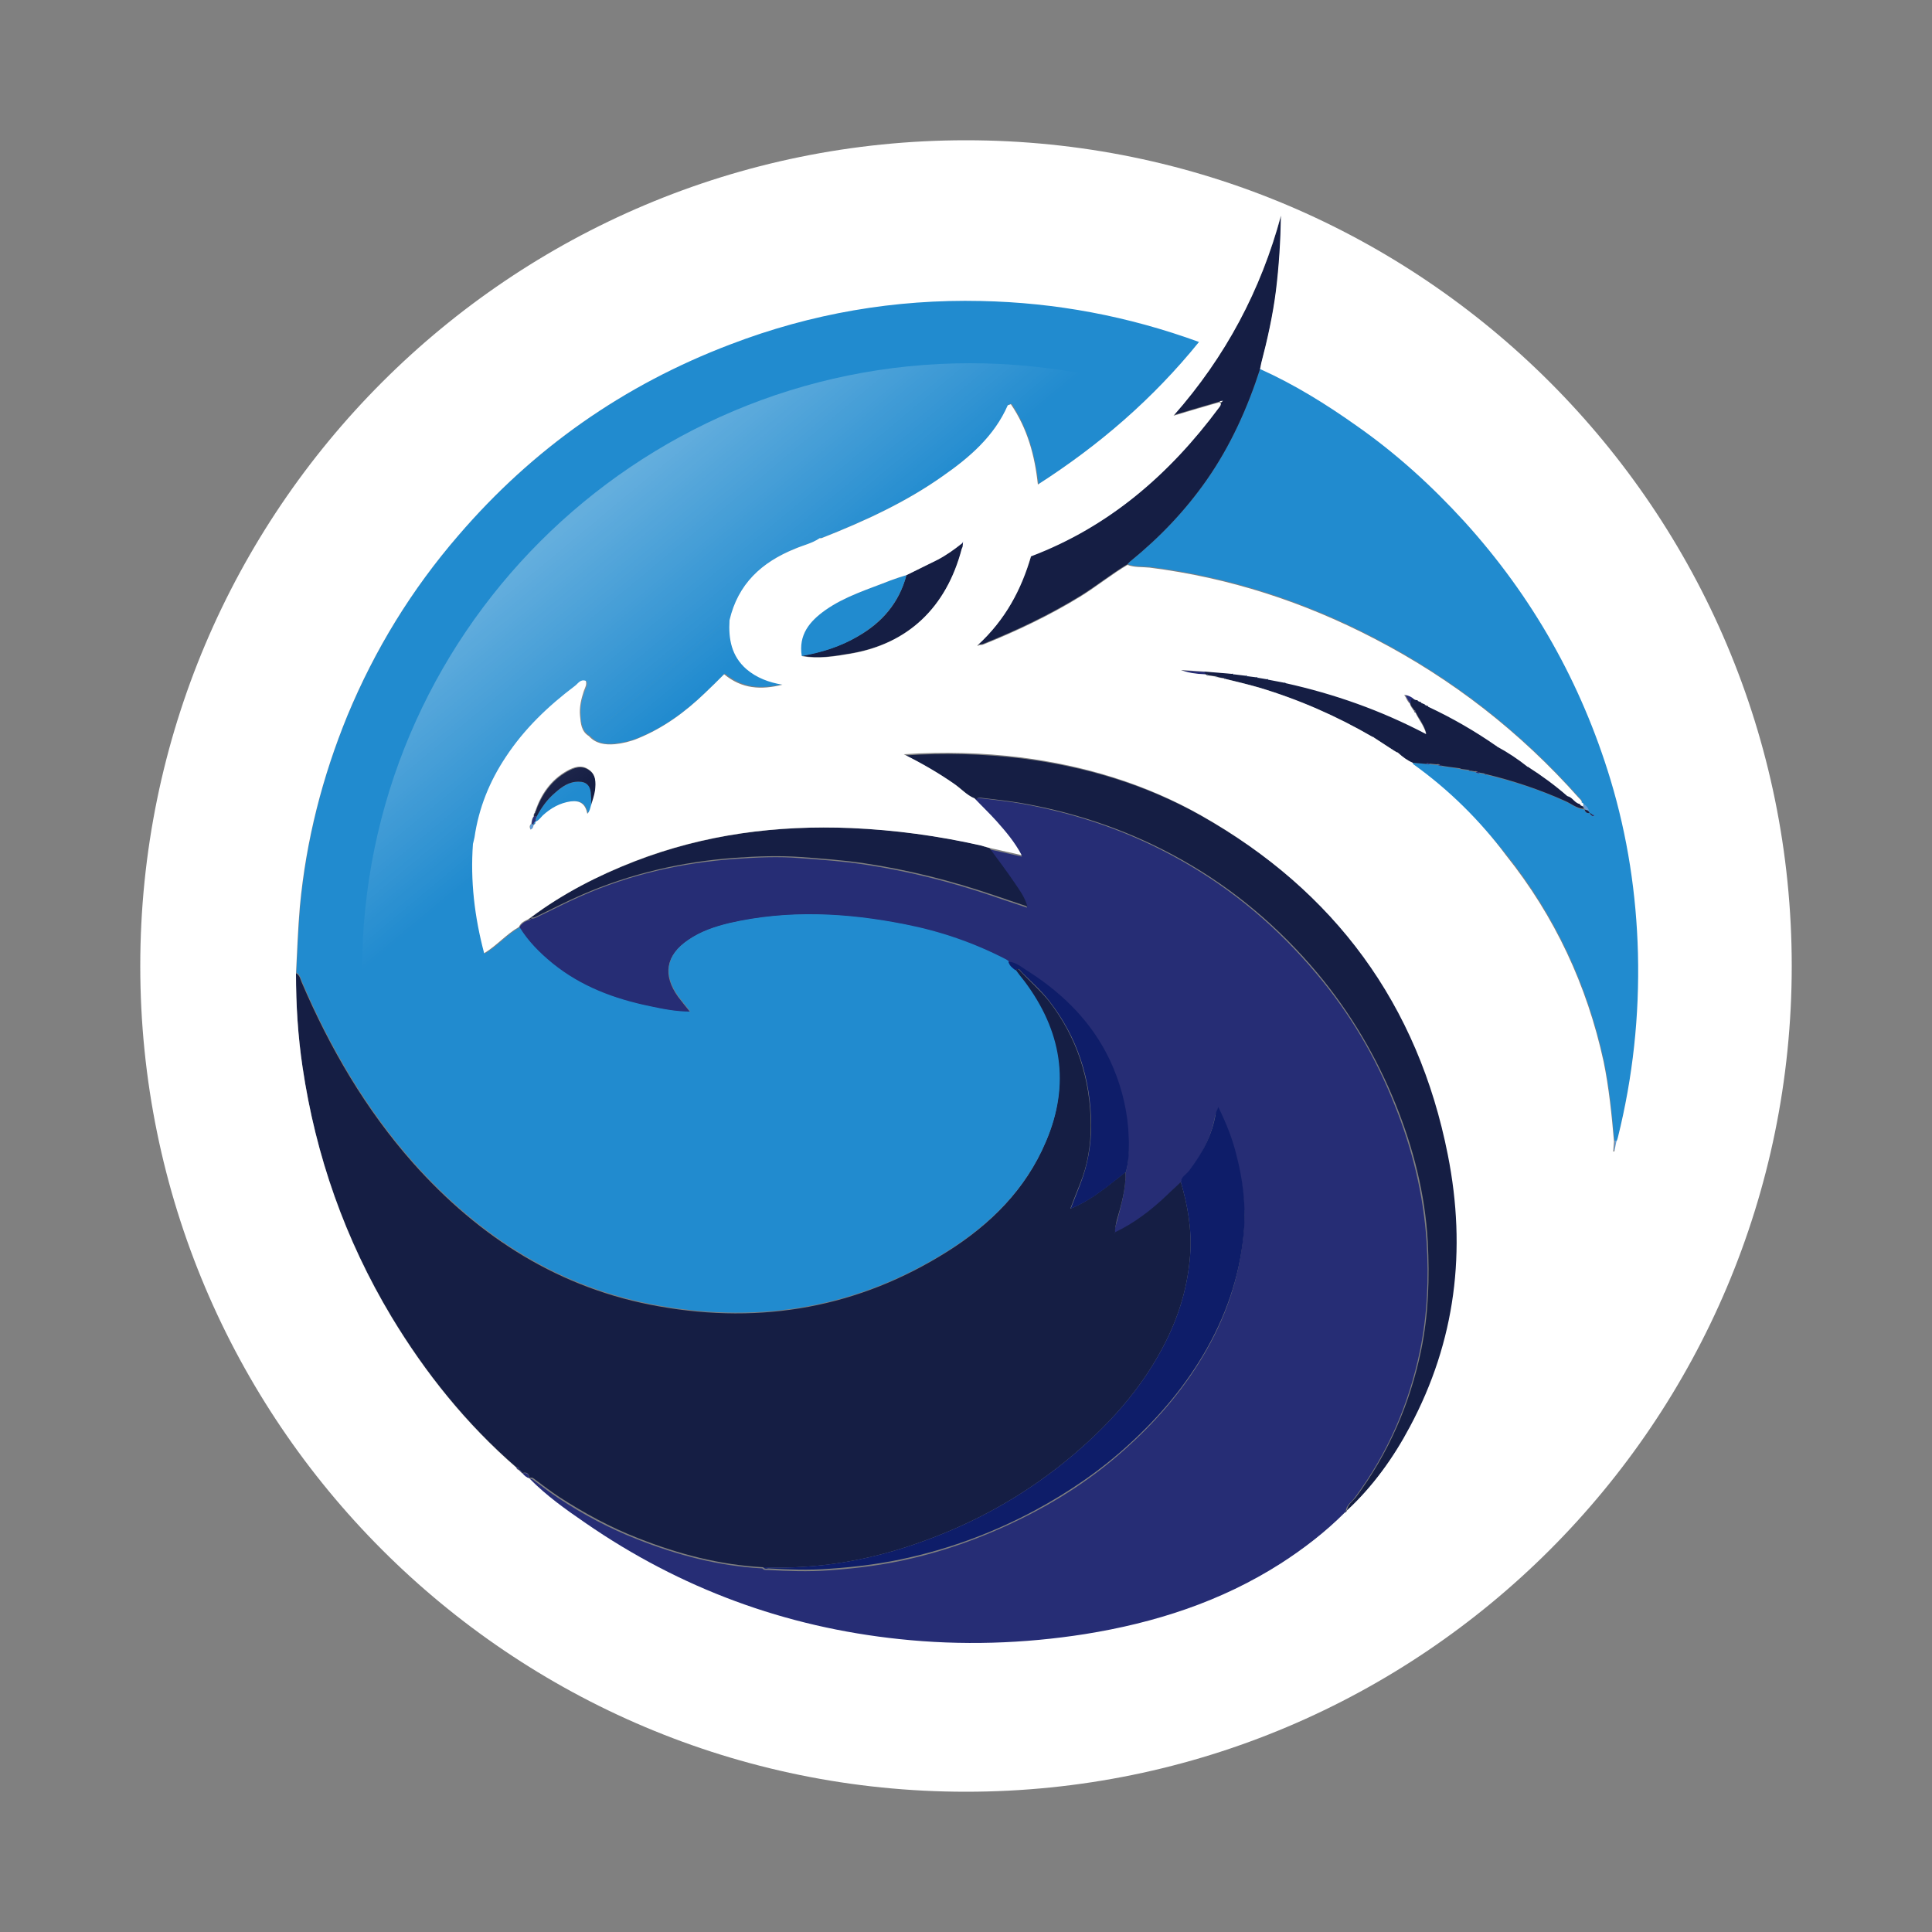 <?xml version="1.0" encoding="utf-8"?>
<!-- Generator: Adobe Illustrator 26.0.1, SVG Export Plug-In . SVG Version: 6.00 Build 0)  -->
<svg version="1.1" id="Layer_1" xmlns="http://www.w3.org/2000/svg" xmlns:xlink="http://www.w3.org/1999/xlink" x="0px" y="0px"
	 viewBox="0 0 500 500" style="enable-background:new 0 0 500 500;" xml:space="preserve">
<rect x="0" y="0" width="500" height="500" fill="#808080" stroke="none"/>
<style type="text/css">
	.st0{fill:#262D75;}
	.st1{fill:#151E44;}
	.st2{fill:#218BCF;}
	.st3{fill:#649ED8;}
	.st4{fill:#0E1D69;}
	.st5{fill:#FEFEFE;}
	.st6{fill:url(#SVGID_1_);}
	.st7{fill:#FFFFFF;}
</style>
<g>
	<g id="zHwcot_00000074416052287082403540000006395447930003020419_">
		<g>
			<path class="st0" d="M260.3,248.4c-8.3-4.3-17-7.3-26.2-9.1c-15.1-3-30.3-3.8-45.5-0.3c-3.7,0.9-7.3,2.1-10.5,4.3
				c-5.8,3.9-6.7,9-2.6,14.7c0.9,1.2,1.9,2.4,3.1,3.9c-3.8,0-7.2-0.7-10.5-1.4c-9.2-1.9-17.8-5.1-25.2-11.1
				c-3.3-2.7-6.3-5.7-8.5-9.3c0.4-1,1.3-1.5,2.2-1.9c0.4,0,0.8-0.1,0.9-0.6c0,0-0.1,0.1-0.1,0.1c0.8,0.2,1.4-0.3,2.1-0.6
				c3.6-1.7,7.2-3.6,10.9-5.2c12.7-5.6,26-8.6,39.7-9.6c5.7-0.4,11.3-0.7,17.1-0.2c5.5,0.4,10.9,0.8,16.3,1.6
				c11.4,1.7,22.5,4.5,33.4,8.2c2.8,1,5.7,1.9,8.9,3c-0.7-2.5-2-4.3-3.3-6.1c-2.1-3.1-4.3-6-6.5-9c2.7,0.6,5.4,1.2,8.5,1.9
				c-1.8-3.4-4.1-6.1-6.5-8.8c-1.8-2-3.8-3.9-5.7-5.9c0.4-0.6,1.1-0.5,1.6-0.4c3.5,0.4,7.1,0.8,10.5,1.4
				c14.6,2.6,28.4,7.4,41.3,14.7c13.5,7.6,25.1,17.5,35,29.3c8.6,10.2,15.3,21.5,20.2,33.9c4.6,11.4,7.5,23.3,8.3,35.5
				c0.6,9.4,0.2,18.8-1.7,28.1c-2.9,14-8.4,26.7-16.9,38.1c-0.8,1.1-2.2,1.9-2.3,3.5c0,0,0.1-0.1,0.1-0.1c-0.2,0.2-0.4,0.4-0.6,0.7
				c-5,5-10.6,9.3-16.5,13.1c-15.5,9.9-32.6,15.4-50.7,18.3c-15.9,2.5-32,3-48,1.3c-29.6-3.1-56.7-13.1-81.2-30
				c-5.1-3.5-10.2-7.1-14.6-11.6c0.7-0.3,1.1,0.1,1.6,0.5c2,1.5,4,3,6.1,4.4c6.5,4.3,13.3,7.9,20.5,10.7c10.4,4.1,21.1,6.9,32.3,7.5
				c0.4,0.5,0.9,0.4,1.4,0.4c5.2,0.3,10.5,0.5,15.8,0.1c7.2-0.5,14.4-1.4,21.5-3.1c11.1-2.6,21.6-6.7,31.7-12
				c8.9-4.7,17.1-10.4,24.5-17.2c7.9-7.2,14.8-15.4,20.1-24.8c5.5-9.7,8.8-20.1,9.6-31.2c0.5-6.3-0.4-12.6-2-18.7
				c-1.1-4.2-2.7-8.3-4.7-12.5c-0.3,0.9-0.6,1.3-0.7,1.8c-1,5.5-3.5,10.2-6.8,14.6c-0.7,1-2.1,1.6-2.2,3c-1.2,1.2-2.5,2.3-3.7,3.5
				c-4,3.8-8.3,7.1-13.3,9.5l0,0c-0.1-1.1,0.2-2,0.5-3c1.1-4.1,2.3-8.3,2.3-12.6c1-3.7,0.8-7.4,0.5-11.1c-0.5-6.2-2.1-12.1-4.7-17.7
				c-4.6-9.8-12-17.2-21-23c-1.6-1.1-3.1-2.5-5.3-2.6c0,0,0,0,0,0C260.7,248.7,260.5,248.5,260.3,248.4z"/>
			<path class="st1" d="M288.6,318.9c5-2.4,9.3-5.7,13.3-9.5c1.2-1.2,2.5-2.3,3.7-3.5c1.8,6.2,2.9,12.4,2.4,19
				c-0.6,7.8-2.7,15-6.1,21.9c-6.2,12.6-15.5,22.7-26.3,31.5c-11,8.9-23.2,15.7-36.5,20.5c-13.4,4.9-27.2,7.4-41.6,6.8
				c-11.2-0.6-21.9-3.4-32.3-7.5c-7.2-2.8-14-6.5-20.5-10.7c-2.1-1.4-4.1-2.9-6.1-4.4c-0.5-0.4-0.9-0.8-1.6-0.5c0,0,0,0,0,0
				c-0.1-1.1-0.6-1.6-1.8-1.3c0,0-0.1,0-0.1,0c0.1-0.4,0-0.5-0.4-0.4c0,0,0,0,0,0c0.1-0.3-0.1-0.5-0.4-0.4c0,0,0,0,0,0
				c0.1-0.6-0.2-0.7-0.7-0.7c-12.9-11.2-23.5-24.4-32.3-39c-12-20-19.6-41.6-23-64.6c-1.2-8-1.7-16.1-1.7-24.2
				c1,0.5,1.1,1.5,1.5,2.4c7.3,17,16.5,32.8,28.8,46.7c17.2,19.3,38,32.6,63.7,37.1c26.6,4.7,51.6,0.3,74.6-14.2
				c11.1-7,20.2-16,25.4-28.3c6.4-14.9,4-28.7-5.6-41.5c-0.8-1-1.6-2-2.3-3c0.8-0.8,1.2,0.1,1.6,0.5c2.4,2.5,4.9,4.7,7.1,7.4
				c7.4,9.5,10.8,20.4,10.9,32.2c0,5.1-0.8,10.3-2.8,15.2c-0.8,2-1.6,4-2.5,6.4c5.7-2.3,9.9-6.1,14.3-9.5c0.1,4.3-1.1,8.5-2.3,12.6
				C288.8,316.9,288.5,317.9,288.6,318.9c0,0.1-0.1,0.1-0.1,0.2C288.6,319.1,288.6,319,288.6,318.9z"/>
			<path class="st2" d="M150.3,185.1c0.1,2,0.3,4,2.3,5.3c3.4-2.8,6.9-5.6,10.2-8.5c5.7-4.8,11.4-9.7,17.1-14.5
				c2.3-1.9,4.5-3.8,6.8-5.8c0.7-0.6,1.4-1.1,2.3-1.2c2.2-9.4,8.4-15,17-18.5c2.1-0.8,4.4-1.3,6.3-2.7c0.2,0,0.5,0,0.7-0.1
				c10.9-4.3,21.5-9.2,31.2-16c6.9-4.9,13.3-10.3,16.8-18.3c0.1-0.1,0.4-0.2,0.8-0.3c4.2,6.3,6.1,13.3,7,20.8
				c15.9-10.2,29.8-22.2,41.7-36.9C292,81.6,273.3,78.1,254,77.7c-22.3-0.4-44,3.3-64.8,11.2c-27.7,10.6-51.1,27.1-70.5,49.5
				c-12.1,14-21.6,29.6-28.7,46.6c-6.5,15.8-10.7,32.3-12.3,49.4c-0.5,5.8-0.7,11.6-1,17.3c1,0.5,1.1,1.5,1.5,2.4
				c7.3,17,16.5,32.8,28.8,46.7c17.2,19.3,38,32.6,63.7,37.1c26.6,4.7,51.6,0.3,74.6-14.2c11.1-7,20.2-16,25.4-28.3
				c6.4-14.9,4-28.7-5.6-41.5c-0.8-1-1.6-2-2.3-3c-0.8-0.6-1.6-1.2-1.8-2.2c0,0,0,0,0,0c-0.2-0.1-0.4-0.3-0.6-0.4
				c-8.3-4.3-17-7.3-26.2-9.1c-15.1-3-30.3-3.8-45.5-0.3c-3.7,0.9-7.3,2.1-10.5,4.3c-5.8,3.9-6.7,9-2.6,14.7
				c0.9,1.2,1.9,2.4,3.1,3.9c-3.8,0-7.2-0.7-10.5-1.4c-9.2-1.9-17.8-5.1-25.2-11.1c-3.3-2.7-6.3-5.7-8.5-9.3c-3.2,1.8-5.6,4.7-9,6.8
				c-2.5-9.5-3.6-18.8-2.9-28.3c0.1-0.6,0.3-1.1,0.4-1.7c1.1-7.6,3.9-14.4,8.1-20.8c4.8-7.3,11-13.2,17.9-18.4
				c0.8-0.6,1.5-1.8,2.8-1.3c0.4,1-0.2,1.8-0.5,2.6C150.6,180.8,150.1,182.9,150.3,185.1z"/>
			<path class="st2" d="M409.2,207.9c0.5-0.8-0.3-1.2-0.7-1.7c-15-16.9-32.6-30.6-52.6-41c-18.4-9.6-37.8-15.9-58.4-18.5
				c-1.9-0.2-3.9,0-5.7-0.7c0.3-0.3,0.5-0.5,0.8-0.8c7.5-6.1,14.2-13.1,19.7-21c6.2-8.9,10.6-18.7,13.9-29c8.9,4,17.1,9.1,25,14.7
				c10.3,7.2,19.5,15.6,27.9,24.8c17.6,19.4,30.2,41.7,37.8,66.8c4.4,14.6,6.7,29.6,7.1,44.9c0.4,16.2-1.3,32-5.2,47.7
				c-0.1,0.4-0.2,0.7-0.4,1.1c-0.2,0-0.4,0-0.6,0c-0.6-6.9-1.3-13.9-2.7-20.7c-4.3-19.7-12.6-37.5-25.2-53.3
				c-7.1-8.8-15-16.7-24.2-23.4c-0.1-0.1-0.2-0.2-0.2-0.4c1.2,0.1,2.3,0.2,3.5,0.3c0.3,0,0.6,0.1,0.9,0.1c0.7,0.1,1.4,0.1,2.1,0.2
				c0.3,0.1,0.7,0.2,1,0.3c1.6,0.2,3.2,0.4,4.8,0.7c0.2,0.1,0.4,0.2,0.6,0.2c0.5,0.1,1.1,0.1,1.6,0.2c0.2,0.1,0.4,0.2,0.6,0.2
				c0.4,0.1,0.8,0.1,1.2,0.2c0.3,0.3,0.6,0.4,1,0.3c0.4,0.1,0.8,0.1,1.2,0.2c0.2,0.1,0.4,0.2,0.6,0.2c7.1,1.7,14,3.9,20.7,7
				c1.6,0.7,3,2,4.8,2l0,0c0.1,0.8,0.6,1,1.4,0.9c-0.1,0.4,0.2,0.5,0.4,0.6c0.2,0.3,0.4,0.4,0.7,0c-0.2-0.1-0.4-0.1-0.6-0.2
				c-0.2-0.1-0.4-0.3-0.6-0.4c-0.1-0.2-0.3-0.4-0.4-0.6c-0.1-0.8-0.7-1.2-1.3-1.7c-0.2-0.2-0.3-0.5-0.6-0.4L409.2,207.9z"/>
			<path class="st1" d="M348.6,391c0.1-1.6,1.4-2.4,2.3-3.5c8.5-11.5,14-24.2,16.9-38.1c1.9-9.3,2.2-18.7,1.7-28.1
				c-0.7-12.3-3.7-24.1-8.3-35.5c-5-12.4-11.7-23.7-20.2-33.9c-9.9-11.8-21.5-21.7-35-29.3c-12.9-7.3-26.7-12.1-41.3-14.7
				c-3.5-0.6-7-1-10.5-1.4c-0.6-0.1-1.2-0.2-1.6,0.4c-2-0.8-3.5-2.5-5.2-3.7c-4-2.8-8.3-5.3-13.1-7.7c10.4-0.7,20.3-0.4,30.2,0.8
				c16.5,2.1,32.2,6.8,46.7,15c34.6,19.6,56.2,48.9,63.9,87.9c4.8,24.4,1.9,47.9-9.9,70C360.6,377.3,355.3,384.7,348.6,391z"/>
			<path class="st1" d="M326.2,95.2c-3.3,10.3-7.7,20.1-13.9,29c-5.6,8-12.2,14.9-19.7,21c-0.3,0.2-0.5,0.5-0.8,0.8
				c-4.2,2.5-8,5.6-12.2,8.2c-8,4.9-16.4,8.9-25.1,12.4c-0.2,0.1-0.4,0.1-1.4,0.2c7.2-6.6,11.3-14.4,13.8-23
				c20.3-7.7,35.9-21.3,48.6-38.4c0.3-0.4,0.6-0.7,0.5-1.2c0.1-0.1,0.2-0.2,0.5-0.4c-0.4,0.1-0.6,0.1-0.8,0.1
				c-3.8,1.1-7.6,2.2-11.9,3.5c13.5-15.3,22.6-32.5,27.8-51.8c-0.1,6.5-0.5,13-1.3,19.5c-0.8,6.3-2.2,12.6-3.8,18.7
				C326.4,94.2,326.3,94.7,326.2,95.2z"/>
			<path class="st1" d="M256.1,219.5c2.2,3,4.4,5.9,6.5,9c1.2,1.8,2.6,3.6,3.3,6.1c-3.2-1.1-6-2-8.9-3c-10.9-3.7-22-6.5-33.4-8.2
				c-5.4-0.8-10.9-1.2-16.3-1.6c-5.7-0.4-11.4-0.2-17.1,0.2c-13.7,1-27.1,4.1-39.7,9.6c-3.7,1.6-7.2,3.4-10.9,5.2
				c-0.7,0.3-1.3,0.8-2.1,0.6c8.2-6.2,17.3-10.8,26.9-14.5c18.1-7,36.8-9.4,56.1-8.6c11.3,0.5,22.4,2,33.5,4.5
				C254.7,219.1,255.4,219.3,256.1,219.5z"/>
			<path class="st1" d="M369.1,197.7c-1.2-0.1-2.3-0.2-3.5-0.3c-1.4-0.6-2.6-1.5-3.7-2.5c-0.1-0.1-0.2-0.2-0.4-0.2
				c-0.3-0.2-0.7-0.4-1-0.6c0,0-0.1-0.2-0.1-0.2l-0.2,0c-1.5-1-3.1-2-4.6-3c-0.1-0.1-0.2-0.2-0.4-0.2c-9.3-5.4-19.1-9.7-29.5-12.8
				c-2.8-0.8-5.7-1.5-8.6-2.2c0,0-0.1-0.2-0.1-0.2l-0.2,0c-0.6-0.1-1.3-0.2-1.9-0.4c0,0-0.1-0.2-0.1-0.2l-0.2,0.1
				c-0.7-0.1-1.3-0.2-2-0.3c0,0-0.1-0.2-0.1-0.2l-0.2,0.1c-0.2-0.1-0.4-0.2-0.6-0.2c0-0.2,0-0.5,0-0.7c2.4,0.2,4.8,0.4,7.2,0.6
				c0,0,0.1,0.1,0.1,0.1l0.2-0.1c1.1,0.1,2.2,0.3,3.3,0.4c0,0,0.1,0.1,0.1,0.1l0.2-0.1c0.8,0.1,1.6,0.2,2.4,0.3c0,0,0.1,0.2,0.1,0.2
				l0.2-0.1c0.8,0.1,1.6,0.3,2.4,0.4c0,0,0.1,0.2,0.1,0.2l0.2-0.1c1.4,0.3,2.8,0.5,4.2,0.8c0,0,0.1,0.2,0.1,0.2l0.2-0.1
				c12.6,2.8,24.6,7,36.4,13.2c-0.6-2.3-2-3.8-2.8-5.6c0-0.2-0.1-0.3-0.3-0.3c-0.4-0.7-1-1.2-1.1-2c0-0.3,0.1-0.7,0.1-1
				c0.4,0,0.7,0,1-0.1c0.2,0.1,0.4,0.2,0.7,0.2c0,0.1,0.1,0.2,0.2,0.2c0.2,0.1,0.5,0.2,0.7,0.3c0,0.1,0.1,0.2,0.2,0.2
				c0.2,0.1,0.5,0.2,0.7,0.3c0,0.1,0.1,0.2,0.2,0.2c0.2,0.1,0.5,0.2,0.7,0.3c0,0.1,0.1,0.1,0.1,0.1c6.2,2.9,12.1,6.3,17.7,10.2
				c0,0,0.1,0.1,0.1,0.1c2.8,1.5,5.5,3.3,8,5.3c0,0,0,0,0,0c3.6,2.3,7,4.8,10.2,7.6c0,0,0,0,0,0c1.3,0.3,1.8,2,3.4,2
				c0,0,0-0.1,0-0.1c-0.5,0.7,0.2,0.7,0.6,0.9c0.1,0.3,0.3,0.5,0.4,0.8c-1.9-0.1-3.2-1.3-4.8-2c-6.7-3-13.6-5.3-20.7-7
				c-0.2-0.1-0.4-0.2-0.6-0.2c-0.4-0.1-0.8-0.1-1.2-0.2c-0.3-0.3-0.6-0.4-1-0.3c-0.4-0.1-0.8-0.1-1.2-0.2c-0.2-0.1-0.4-0.2-0.6-0.2
				c-0.5-0.1-1.1-0.1-1.6-0.2c-0.2-0.1-0.4-0.2-0.6-0.2c-1.6-0.2-3.2-0.4-4.8-0.7c-0.3-0.4-0.6-0.4-1-0.3c-0.7-0.1-1.4-0.1-2.1-0.2
				C369.7,197.4,369.4,197.4,369.1,197.7z"/>
			<path class="st2" d="M152.6,190.3c3.4-2.8,6.9-5.6,10.2-8.5c5.7-4.8,11.4-9.7,17.1-14.5c2.3-1.9,4.5-3.8,6.8-5.8
				c0.7-0.6,1.4-1.1,2.3-1.2c-0.3,4.9,0.5,9.3,4.4,12.7c2.6,2.2,5.7,3.4,9.3,4c-5.6,1.4-10.5,1.1-15.1-2.7c-1.7,1.7-3.3,3.3-5,4.9
				c-5.1,4.9-10.7,9-17.3,11.7c-1.9,0.8-4,1.3-6,1.5C156.8,192.7,154.4,192.4,152.6,190.3z"/>
			<path class="st1" d="M234.6,148.8c2.6-1.3,5.3-2.6,7.9-3.9c2.3-1.2,4.4-2.7,6.4-4.3c0,0,0.2,0,0.2,0l0.2,0c0,0.3-0.1,0.6-0.1,0.9
				c-0.1,0.1-0.1,0.3-0.2,0.4c-4,15.3-14,24.7-28.9,27.2c-4.1,0.7-8.3,1.4-12.5,0.6c5.1-0.9,9.9-2.4,14.4-5
				C228.2,161.2,232.7,156.1,234.6,148.8z"/>
			<path class="st2" d="M234.6,148.8c-1.9,7.2-6.4,12.3-12.8,16c-4.4,2.6-9.3,4.1-14.4,5c-0.9-5.5,2-9,6.1-11.9
				c5.1-3.6,11.1-5.4,16.9-7.7C231.8,149.7,233.2,149.3,234.6,148.8z"/>
			<path class="st2" d="M153.1,208.6c-0.2,0.7-0.3,1.4-0.9,2c-0.5-2.5-1.8-3.5-4.3-3.2c-2.8,0.4-5.1,1.7-7.2,3.6
				c-0.6,0.6-1.1,1.4-2,1.7c-0.2-0.5,0.1-1,0.2-1.4c1.2-2.3,2.7-4.4,4.7-6.1c1.8-1.5,3.7-3,6.3-2.9c1.9,0.1,2.9,1,3,2.8
				C153,206.2,153,207.4,153.1,208.6z"/>
			<path class="st1" d="M153.1,208.6c-0.1-1.2-0.1-2.4-0.2-3.5c-0.2-1.8-1.2-2.8-3-2.8c-2.6-0.1-4.5,1.3-6.3,2.9
				c-2,1.7-3.5,3.8-4.7,6.1c-0.2,0-0.5,0-0.7,0.1c0-0.4,0-0.7,0.3-1c0.1,0,0.1-0.1,0.1-0.2c1.5-4.5,4.1-8.2,8.2-10.5
				c1.8-1,3.7-1.7,5.6-0.4c2,1.3,1.9,3.4,1.7,5.4C153.9,205.9,153.4,207.3,153.1,208.6z"/>
			<path class="st0" d="M311.9,173.9c0,0.2,0,0.5,0,0.7c-2-0.1-4-0.3-6.1-1.1C307.9,173.6,309.9,173.8,311.9,173.9z"/>
			<path class="st0" d="M366.2,180.9c-0.3,0-0.6,0-1,0.1c0,0.4-0.1,0.7-0.1,1c-0.7-0.5-0.9-1.4-1.5-2.3
				C364.7,179.9,365.5,180.3,366.2,180.9z"/>
			<path class="st3" d="M417.9,295.2c0.2,0,0.4,0,0.6,0c-0.2,0.8-0.3,1.7-0.5,2.5c-0.1,0-0.2,0-0.3,0
				C417.8,296.9,417.9,296.1,417.9,295.2z"/>
			<path class="st0" d="M138.2,211.3c0.2,0,0.5,0,0.7-0.1c-0.1,0.5-0.5,0.9-0.2,1.4c0,0,0,0,0,0c-0.5,0.1-0.6,0.4-0.6,0.8l0,0.1
				c-0.2-0.1-0.3-0.2-0.5-0.3C137.7,212.5,137.7,211.9,138.2,211.3z"/>
			<path class="st0" d="M135.2,381.3c1.1-0.3,1.7,0.2,1.8,1.3C136.2,382.4,135.7,381.9,135.2,381.3z"/>
			<path class="st3" d="M137.6,213.2c0.2,0.1,0.3,0.2,0.5,0.3c-0.1,0.5-0.2,1-0.8,1.2C137.1,214.1,137.1,213.6,137.6,213.2z"/>
			<path class="st1" d="M348,391.5c0.2-0.2,0.4-0.4,0.6-0.7C348.6,391.2,348.4,391.4,348,391.5z"/>
			<path class="st0" d="M133.6,379.7c0.4,0,0.8,0.1,0.7,0.7C134,380.2,133.7,380,133.6,379.7z"/>
			<path class="st1" d="M137.6,237.4c-0.1,0.5-0.5,0.6-0.9,0.6C137,237.9,137.3,237.6,137.6,237.4z"/>
			<path class="st2" d="M138.1,213.4c0-0.4,0.1-0.7,0.6-0.8C138.7,213.1,138.4,213.3,138.1,213.4z"/>
			<path class="st0" d="M368.8,182.3c-0.1,0-0.2-0.1-0.2-0.2c0,0,0.2,0,0.2,0L368.8,182.3z"/>
			<polygon class="st0" points="395.5,198.3 395.5,198.3 395.5,198.2 			"/>
			<path class="st0" d="M367,181.4c-0.1,0-0.2-0.1-0.2-0.2c0,0,0.2,0,0.2,0L367,181.4z"/>
			<path class="st0" d="M361.5,194.7c0.1,0.1,0.2,0.2,0.4,0.2C361.8,194.9,361.6,194.8,361.5,194.7z"/>
			<path class="st3" d="M332.8,176.7l-0.2,0.1c0,0-0.1-0.2-0.1-0.2C332.6,176.5,332.7,176.5,332.8,176.7z"/>
			<polygon class="st0" points="405.8,205.9 405.7,205.9 405.8,205.8 			"/>
			<path class="st3" d="M328.3,175.8l-0.2,0.1c0,0-0.1-0.2-0.1-0.2C328.2,175.6,328.3,175.6,328.3,175.8z"/>
			<path class="st0" d="M367.9,181.8c-0.1,0-0.2-0.1-0.2-0.2c0,0,0.2,0,0.2,0L367.9,181.8z"/>
			<path class="st3" d="M316.9,175.7l0.2,0c0,0,0.1,0.2,0.1,0.2C317,176,316.9,175.9,316.9,175.7z"/>
			<path class="st0" d="M369.7,182.7c-0.1,0-0.1,0-0.1-0.1c0,0,0.2,0,0.2,0L369.7,182.7z"/>
			<path class="st0" d="M138.6,210.1c0,0.1,0,0.2-0.1,0.2c0,0,0-0.2,0-0.2L138.6,210.1z"/>
			<path class="st3" d="M360.2,194l0.2,0c0,0,0.1,0.2,0.1,0.2C360.4,194.1,360.3,194,360.2,194z"/>
			<path class="st3" d="M314.7,175.2l0.2-0.1c0,0,0.1,0.2,0.1,0.2C314.8,175.5,314.7,175.4,314.7,175.2z"/>
			<polygon class="st0" points="387.5,193 387.4,192.9 387.5,192.8 			"/>
			<path class="st3" d="M322.9,175l-0.2,0.1c0,0-0.1-0.1-0.1-0.1C322.8,174.7,322.9,174.8,322.9,175z"/>
			<path class="st3" d="M312.4,174.8l0.2-0.1c0,0,0.1,0.2,0.1,0.2C312.5,175.1,312.4,175,312.4,174.8z"/>
			<path class="st3" d="M319.4,174.5l-0.2,0.1c0,0-0.1-0.1-0.1-0.1C319.2,174.3,319.3,174.3,319.4,174.5z"/>
			<path class="st0" d="M355.2,190.7c0.1,0.1,0.2,0.2,0.4,0.2C355.5,190.9,355.4,190.8,355.2,190.7z"/>
			<path class="st1" d="M253.2,166.7c0,0,0.1,0.1,0.1,0.1c-0.1,0-0.1,0.1-0.2,0.1c-0.1,0-0.1-0.1-0.1-0.1
				C253.1,166.8,253.1,166.7,253.2,166.7z"/>
			<path class="st0" d="M248.9,142.1c0.1-0.1,0.1-0.3,0.2-0.4C249,141.8,249,141.9,248.9,142.1z"/>
			<path class="st0" d="M249.2,140.7l-0.2,0c0,0-0.2,0-0.2,0c0.1-0.2,0.2-0.4,0.3-0.5l0,0C249.2,140.4,249.2,140.5,249.2,140.7z"/>
			<polygon class="st0" points="249.2,140.2 249.3,140.2 249.2,140.2 			"/>
			<path class="st0" d="M366.1,184.1c0.2,0,0.2,0.1,0.3,0.3C366.2,184.4,366.1,184.3,366.1,184.1z"/>
			<path class="st0" d="M134.3,380.4c0.3-0.1,0.5,0,0.4,0.4C134.6,380.6,134.5,380.5,134.3,380.4z"/>
			<path class="st0" d="M134.8,380.8c0.3-0.1,0.5,0,0.4,0.4C135.1,381.1,134.9,381,134.8,380.8z"/>
			<path class="st3" d="M325.6,175.4l-0.2,0.1c0,0-0.1-0.2-0.1-0.2C325.5,175.1,325.6,175.1,325.6,175.4z"/>
			<path class="st4" d="M291.4,303.3c-4.4,3.4-8.6,7.2-14.3,9.5c0.9-2.3,1.7-4.4,2.5-6.4c1.9-4.9,2.8-10.1,2.8-15.2
				c-0.1-11.9-3.5-22.7-10.9-32.2c-2.1-2.7-4.7-5-7.1-7.4c-0.4-0.4-0.7-1.3-1.6-0.5c-0.8-0.6-1.6-1.2-1.8-2.2
				c2.1,0.1,3.6,1.6,5.3,2.6c9,5.8,16.4,13.2,21,23c2.6,5.6,4.2,11.5,4.7,17.7C292.2,295.9,292.4,299.6,291.4,303.3z"/>
			<path class="st4" d="M260.3,248.4c0.2,0.1,0.4,0.3,0.6,0.4C260.7,248.7,260.5,248.5,260.3,248.4z"/>
			<path class="st4" d="M197.5,405.6c14.3,0.6,28.2-1.9,41.6-6.8c13.3-4.8,25.5-11.6,36.5-20.5c10.8-8.8,20.1-18.9,26.3-31.5
				c3.4-6.9,5.5-14.1,6.1-21.9c0.5-6.6-0.6-12.8-2.4-19c0.1-1.4,1.5-2,2.2-3c3.3-4.4,5.9-9.1,6.8-14.6c0.1-0.5,0.3-0.9,0.7-1.8
				c2.1,4.3,3.7,8.3,4.7,12.5c1.6,6.1,2.4,12.4,2,18.7c-0.8,11.1-4.1,21.4-9.6,31.2c-5.3,9.4-12.2,17.6-20.1,24.8
				c-7.4,6.8-15.6,12.4-24.5,17.2c-10.1,5.4-20.6,9.4-31.7,12c-7.1,1.7-14.2,2.6-21.5,3.1c-5.3,0.4-10.5,0.2-15.8-0.1
				C198.4,406,197.9,406.1,197.5,405.6z"/>
			<path class="st0" d="M288.6,318.9c0,0.1-0.1,0.1-0.1,0.2C288.6,319.1,288.6,319,288.6,318.9C288.6,318.9,288.6,318.9,288.6,318.9
				z"/>
			<path class="st3" d="M410.2,209.5c-0.1-0.3-0.3-0.5-0.4-0.8c0-0.2,0.1-0.4,0.1-0.6c0.6,0.4,1.1,0.9,1.3,1.7
				C410.8,209.7,410.5,209.6,410.2,209.5C410.1,209.5,410.2,209.5,410.2,209.5z"/>
			<path class="st1" d="M410.1,209.5c0.3,0.1,0.6,0.2,0.9,0.3c0.1,0.2,0.3,0.4,0.4,0.6l0,0C410.8,210.5,410.3,210.3,410.1,209.5z"/>
			<path class="st0" d="M369.1,197.7c0.3-0.3,0.6-0.3,0.9,0.1C369.6,197.8,369.3,197.7,369.1,197.7z"/>
			<path class="st0" d="M412,210.8c0.2,0.1,0.4,0.1,0.6,0.2c-0.3,0.3-0.5,0.3-0.7,0C411.9,210.9,411.9,210.8,412,210.8z"/>
			<path class="st5" d="M409.8,208.1c0,0.2-0.1,0.4-0.1,0.6c-0.4-0.2-1-0.2-0.6-0.9C409.6,207.6,409.7,207.9,409.8,208.1z"/>
			<path class="st0" d="M381.9,199.8c0.4-0.1,0.7-0.1,1,0.3C382.5,200.1,382.2,200.1,381.9,199.8z"/>
			<path class="st0" d="M372.1,198c0.4-0.1,0.7-0.1,1,0.3C372.7,198.2,372.4,198.1,372.1,198z"/>
			<path class="st0" d="M377.8,198.9c0.2,0.1,0.4,0.2,0.6,0.2C378.2,199.1,378,199,377.8,198.9z"/>
			<path class="st0" d="M380.1,199.4c0.2,0.1,0.4,0.2,0.6,0.2C380.5,199.5,380.3,199.4,380.1,199.4z"/>
			<path class="st0" d="M384.1,200.3c0.2,0.1,0.4,0.2,0.6,0.2C384.5,200.4,384.3,200.3,384.1,200.3z"/>
			<path class="st1" d="M411.5,210.4c0.2,0.1,0.4,0.3,0.6,0.4c-0.1,0-0.1,0.1-0.1,0.2C411.7,210.8,411.4,210.7,411.5,210.4
				C411.5,210.4,411.5,210.4,411.5,210.4z"/>
			<path class="st5" d="M315.7,103.8c0.2,0,0.3,0,0.8-0.1c-0.3,0.3-0.4,0.4-0.5,0.4C315.8,104,315.7,103.9,315.7,103.8z"/>
		</g>
	</g>
	<linearGradient id="SVGID_1_" gradientUnits="userSpaceOnUse" x1="149.871" y1="133.786" x2="184.757" y2="175.8">
		<stop  offset="0" style="stop-color:#FFFFFF;stop-opacity:0.3"/>
		<stop  offset="1" style="stop-color:#FFFFFF;stop-opacity:0"/>
	</linearGradient>
	<path class="st6" d="M251.1,94c-86.9,0-157.4,70.5-157.4,157.4c0,3.8,0.1,7.6,0.4,11.3L282.3,97.1C272.2,95.1,261.7,94,251.1,94z"
		/>
	<g>
		<path class="st7" d="M348.6,391C348.6,391,348.6,390.9,348.6,391C348.6,390.9,348.6,390.9,348.6,391L348.6,391z"/>
		<path class="st7" d="M137.6,237.4C137.6,237.4,137.5,237.5,137.6,237.4C137.5,237.5,137.5,237.5,137.6,237.4L137.6,237.4z"/>
		<path class="st7" d="M463.7,250C463.7,132,368,36.3,250,36.3S36.3,132,36.3,250S132,463.7,250,463.7S463.7,368,463.7,250z
			 M364.9,369.2c-4.3,8.1-9.6,15.5-16.3,21.7c-0.1,0.3-0.3,0.5-0.6,0.6c-5,5-10.6,9.3-16.5,13.1c-15.5,9.9-32.6,15.4-50.7,18.3
			c-15.9,2.5-32,3-48,1.3c-29.6-3.1-56.7-13.1-81.2-30c-5.1-3.5-10.2-7.1-14.6-11.6l0,0c-0.7-0.2-1.3-0.7-1.8-1.3l-0.1,0
			c-0.1-0.1-0.3-0.3-0.4-0.4l0,0c-0.1-0.1-0.3-0.3-0.4-0.4c0,0,0,0,0,0c-0.3-0.1-0.6-0.3-0.7-0.7c-12.9-11.2-23.5-24.4-32.3-39
			c-12-20-19.6-41.6-23-64.6c-1.2-8-1.7-16.1-1.7-24.2c0.3-5.8,0.5-11.6,1-17.4c1.6-17.1,5.8-33.5,12.3-49.4
			c7.1-17.1,16.6-32.6,28.7-46.6c19.3-22.5,42.8-39,70.5-49.5c20.9-8,42.5-11.7,64.8-11.2c19.3,0.4,38,3.9,56.4,10.6
			c-11.9,14.7-25.8,26.7-41.7,36.9c-0.8-7.5-2.7-14.5-7-20.8c-0.4,0.2-0.7,0.2-0.8,0.3c-3.5,8-9.9,13.5-16.8,18.3
			c-9.6,6.8-20.3,11.7-31.2,16c-0.2,0.1-0.4,0.1-0.7,0.1c-1.9,1.3-4.2,1.8-6.3,2.7c-8.7,3.5-14.8,9.1-17,18.5
			c-0.3,4.9,0.5,9.3,4.4,12.7c2.6,2.2,5.7,3.4,9.3,4c-5.6,1.4-10.5,1.1-15.1-2.7c-1.7,1.7-3.3,3.3-5,4.9c-5.1,4.9-10.7,9-17.3,11.7
			c-1.9,0.8-4,1.3-6,1.5c-2.5,0.2-4.9-0.1-6.7-2.1c-2-1.2-2.1-3.3-2.3-5.3c-0.2-2.2,0.3-4.3,1-6.4c0.3-0.8,0.8-1.6,0.5-2.6
			c-1.4-0.5-2,0.7-2.8,1.3c-6.9,5.2-13.1,11.1-17.9,18.4c-4.2,6.3-7,13.2-8.1,20.8c-0.1,0.6-0.3,1.2-0.4,1.7
			c-0.7,9.5,0.4,18.9,2.9,28.3c3.4-2.1,5.8-5,9-6.8c0.4-1,1.3-1.5,2.2-1.9c0.3-0.2,0.6-0.4,0.9-0.6c8.2-6.1,17.3-10.8,26.8-14.5
			c18.1-7,36.8-9.4,56.1-8.6c11.3,0.5,22.4,2,33.5,4.5c0.7,0.2,1.4,0.4,2.1,0.6c2.7,0.6,5.4,1.2,8.5,1.9c-1.8-3.4-4.1-6.1-6.5-8.8
			c-1.8-2-3.8-3.9-5.7-5.9c-2-0.8-3.5-2.5-5.2-3.7c-4-2.8-8.3-5.3-13.1-7.7c10.4-0.7,20.3-0.4,30.2,0.8c16.5,2.1,32.2,6.8,46.7,15
			c34.6,19.6,56.2,48.9,63.9,87.9C379.6,323.6,376.7,347.1,364.9,369.2z M249.2,140.7c0,0.3-0.1,0.6-0.1,0.9
			c-0.1,0.1-0.1,0.3-0.2,0.4c-4,15.3-14,24.7-28.9,27.2c-4.1,0.7-8.3,1.4-12.5,0.6c-0.9-5.5,2-9,6.1-11.9c5.1-3.6,11.1-5.4,16.9-7.7
			c1.4-0.5,2.8-1,4.2-1.4c2.6-1.3,5.3-2.6,7.9-3.9c2.3-1.2,4.4-2.7,6.4-4.3c0.1-0.2,0.2-0.3,0.3-0.5
			C249.2,140.4,249.2,140.5,249.2,140.7z M249.3,140.2L249.3,140.2C249.2,140.2,249.2,140.2,249.3,140.2L249.3,140.2z M138.1,213.5
			c-0.1,0.5-0.2,1-0.8,1.2c-0.3-0.6-0.3-1.1,0.2-1.5c0.1-0.6,0.1-1.3,0.6-1.9c0-0.4,0-0.7,0.3-1l0-0.2l0.1-0.1
			c1.5-4.5,4.1-8.2,8.2-10.5c1.8-1,3.7-1.7,5.6-0.4c2,1.3,1.9,3.4,1.7,5.4c-0.2,1.4-0.7,2.7-1.1,4.1c-0.2,0.7-0.3,1.4-0.9,2
			c-0.5-2.5-1.8-3.5-4.3-3.2c-2.8,0.4-5.1,1.7-7.2,3.6c-0.6,0.6-1.1,1.4-2,1.7l0,0C138.7,213.1,138.4,213.3,138.1,213.5L138.1,213.5
			z M365.8,197.8c-0.1-0.1-0.2-0.2-0.2-0.4c-1.4-0.6-2.6-1.5-3.7-2.5c-0.1-0.1-0.2-0.2-0.4-0.2c-0.3-0.2-0.7-0.4-1-0.6
			c-0.1-0.1-0.2-0.1-0.3-0.2c-1.5-1-3.1-2-4.6-3c-0.1-0.1-0.2-0.2-0.4-0.2c-9.3-5.4-19.1-9.7-29.5-12.8c-2.8-0.8-5.7-1.5-8.6-2.2
			c-0.2,0.1-0.3,0.1-0.3-0.1c-0.6-0.1-1.3-0.2-1.9-0.4c-0.2,0.2-0.3,0.1-0.3-0.1c-0.7-0.1-1.3-0.2-2-0.3c-0.2,0.2-0.3,0.1-0.3-0.1
			c-0.2-0.1-0.4-0.2-0.6-0.2c-2-0.1-4-0.3-6.1-1.1c2.1,0.1,4.1,0.3,6.1,0.4c2.4,0.2,4.8,0.4,7.2,0.6c0.1-0.2,0.2-0.1,0.3,0.1
			c1.1,0.1,2.2,0.3,3.3,0.4c0.1-0.2,0.2-0.1,0.3,0.1c0.8,0.1,1.6,0.2,2.4,0.3c0.1-0.2,0.2-0.1,0.3,0.1c0.8,0.1,1.6,0.3,2.4,0.4
			c0.2-0.2,0.3-0.1,0.3,0.1c1.4,0.3,2.8,0.5,4.2,0.8c0.2-0.1,0.3-0.1,0.3,0.1c12.6,2.8,24.6,7,36.4,13.2c-0.6-2.3-2-3.8-2.8-5.6
			c-0.2,0-0.3,0-0.3-0.3c-0.4-0.7-1-1.2-1.1-2c-0.7-0.5-0.9-1.4-1.5-2.3c1.2,0.2,2,0.6,2.6,1.2c0.2,0.1,0.4,0.2,0.7,0.2l0.2,0l0,0.2
			c0.2,0.1,0.5,0.2,0.7,0.3l0.2,0l0,0.2c0.2,0.1,0.5,0.2,0.7,0.3l0.2,0l0,0.2c0.2,0.1,0.5,0.2,0.7,0.3l0.2,0l0,0.2
			c6.2,2.9,12.1,6.3,17.7,10.2l0.1,0l0,0.1c2.8,1.5,5.5,3.3,8,5.3l0.1-0.1l0,0.1c3.6,2.3,7,4.8,10.2,7.6l0.1-0.1l0,0.1
			c1.3,0.3,1.8,2,3.4,2c0.5-0.8-0.3-1.2-0.7-1.7c-15-16.9-32.6-30.6-52.6-41c-18.4-9.6-37.8-15.9-58.4-18.5c-1.9-0.2-3.9,0-5.7-0.7
			c-4.2,2.5-8,5.6-12.2,8.2c-8,4.9-16.4,8.9-25.1,12.4c-0.2,0.1-0.4,0.1-1.3,0.2c0,0,0.1,0.1,0.1,0.1c-0.1,0-0.1,0.1-0.2,0.1
			c-0.1,0-0.1-0.1-0.1-0.1c0,0,0.1-0.1,0.1-0.1c0,0,0,0-0.1,0c7.2-6.6,11.3-14.4,13.8-23c20.3-7.7,35.9-21.3,48.6-38.4
			c0.3-0.4,0.6-0.7,0.5-1.2c-0.1-0.1-0.2-0.2-0.3-0.3c-3.8,1.1-7.6,2.2-11.9,3.5c13.5-15.3,22.6-32.5,27.8-51.8
			c-0.1,6.5-0.5,13-1.3,19.5c-0.8,6.3-2.2,12.6-3.8,18.7c-0.1,0.5-0.2,1-0.3,1.5c8.9,4,17.1,9.1,25,14.7
			c10.3,7.2,19.5,15.6,27.9,24.8c17.6,19.4,30.2,41.7,37.8,66.8c4.4,14.6,6.7,29.6,7.1,44.9c0.4,16.2-1.3,32-5.2,47.7
			c-0.1,0.4-0.2,0.7-0.4,1.1c-0.2,0.8-0.3,1.7-0.5,2.5c-0.1,0-0.2,0-0.3,0c0.1-0.9,0.1-1.7,0.2-2.6c-0.6-6.9-1.3-13.9-2.7-20.7
			c-4.3-19.7-12.6-37.5-25.2-53.3C383,212.3,375,204.4,365.8,197.8z"/>
		<path class="st7" d="M253.1,166.7C253.1,166.7,253.2,166.7,253.1,166.7C253.2,166.7,253.2,166.7,253.1,166.7
			C253.2,166.7,253.1,166.7,253.1,166.7z"/>
	</g>
</g>
</svg>
